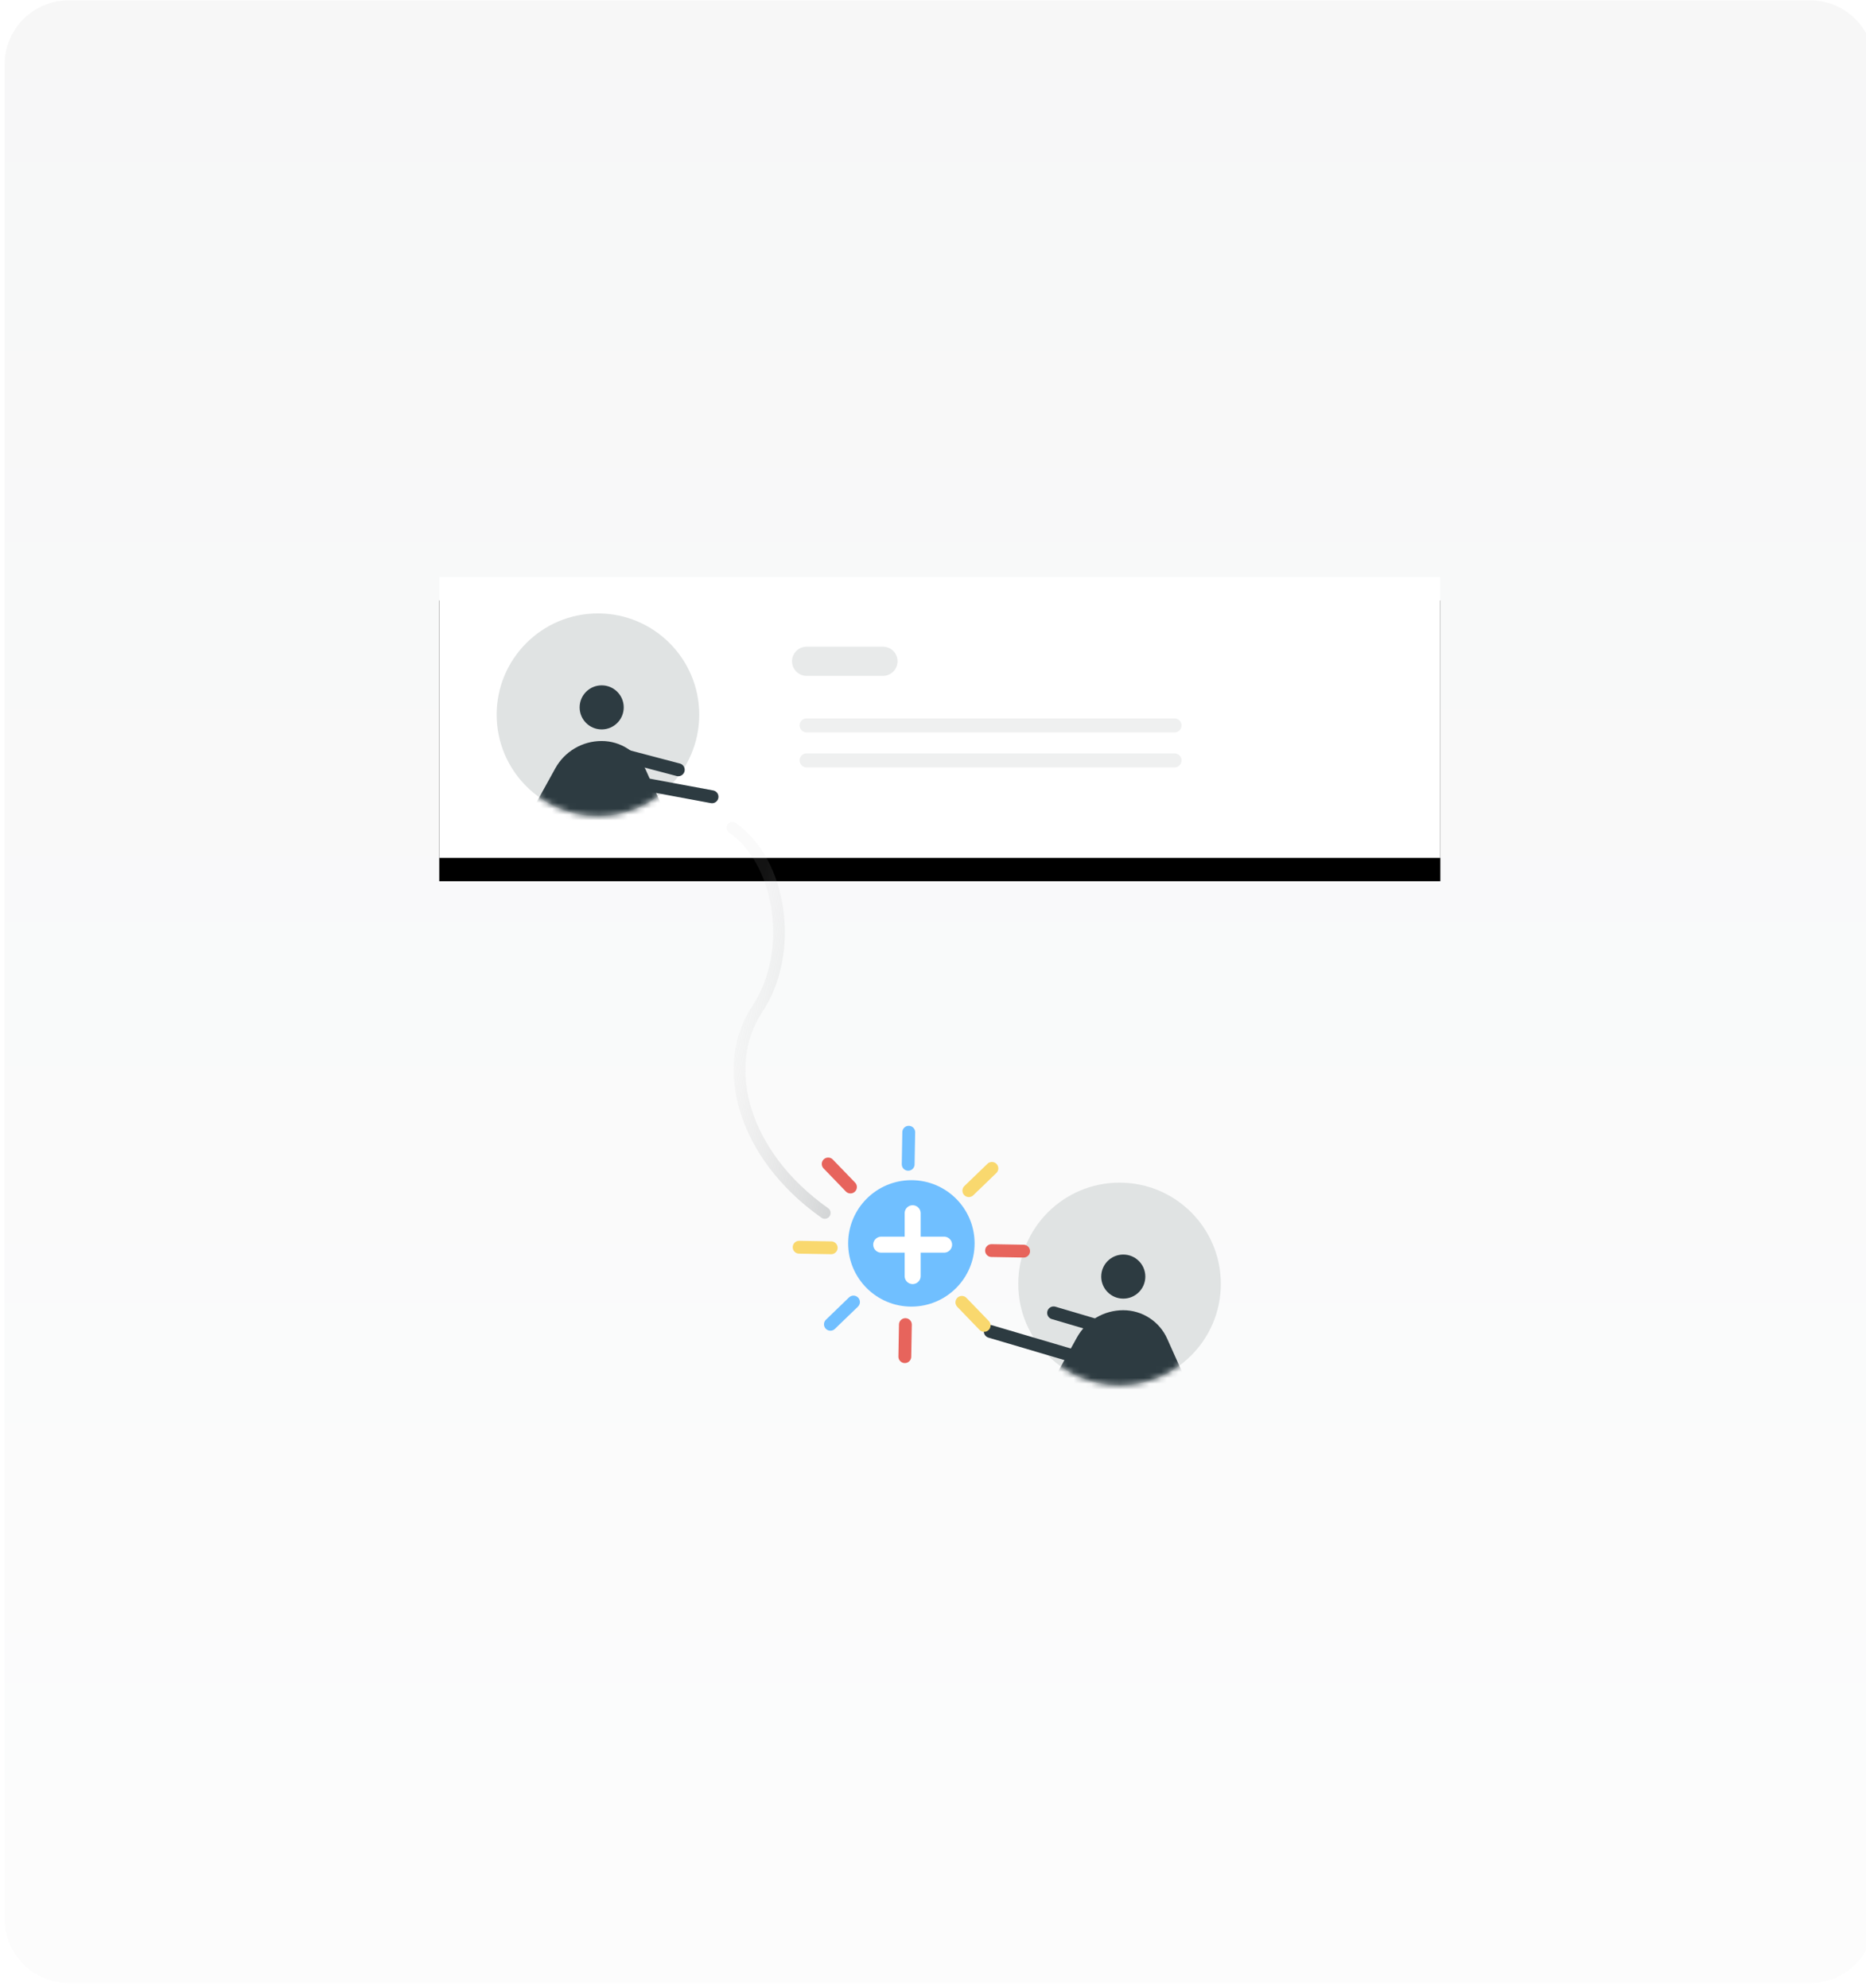 <?xml version="1.0" encoding="UTF-8"?>
<svg width="320px" height="341px" viewBox="0 0 320 341" version="1.1" xmlns="http://www.w3.org/2000/svg" xmlns:xlink="http://www.w3.org/1999/xlink">
    <!-- Generator: Sketch 52.3 (67297) - http://www.bohemiancoding.com/sketch -->
    <title>feature-collaboration</title>
    <desc>Created with Sketch.</desc>
    <defs>
        <linearGradient x1="50%" y1="0%" x2="50%" y2="100%" id="linearGradient-1">
            <stop stop-color="#0F1E24" offset="0%"></stop>
            <stop stop-color="#A3A9AC" offset="100%"></stop>
        </linearGradient>
        <polygon id="path-2" points="0.729 0.392 172.401 0.392 172.401 48.554 0.729 48.554"></polygon>
        <filter x="-18.6%" y="-58.1%" width="137.3%" height="232.9%" filterUnits="objectBoundingBox" id="filter-3">
            <feOffset dx="0" dy="4" in="SourceAlpha" result="shadowOffsetOuter1"></feOffset>
            <feGaussianBlur stdDeviation="10" in="shadowOffsetOuter1" result="shadowBlurOuter1"></feGaussianBlur>
            <feColorMatrix values="0 0 0 0 0   0 0 0 0 0   0 0 0 0 0  0 0 0 0.068 0" type="matrix" in="shadowBlurOuter1"></feColorMatrix>
        </filter>
        <circle id="path-4" cx="17.37" cy="17.37" r="17.37"></circle>
        <circle id="path-6" cx="17.37" cy="17.37" r="17.37"></circle>
        <linearGradient x1="50%" y1="0%" x2="229.739%" y2="124.737%" id="linearGradient-8">
            <stop stop-color="#C8C8C8" stop-opacity="0.129" offset="0%"></stop>
            <stop stop-color="#5D686D" offset="100%"></stop>
        </linearGradient>
    </defs>
    <g id="feature-collaboration" stroke="none" stroke-width="1" fill="none" fill-rule="evenodd">
        <path d="M11.787,0.056 L310.412,0.056 C316.487,0.056 321.412,4.981 321.412,11.056 L321.412,329.142 C321.412,335.218 316.487,340.142 310.412,340.142 L11.787,340.142 C5.712,340.142 0.787,335.218 0.787,329.142 L0.787,11.056 C0.787,4.981 5.712,0.056 11.787,0.056 Z" id="gradient-background" fill="url(#linearGradient-1)" opacity="0.037"></path>
        <g id="collaboration-minimal-ver" transform="translate(74.6, 98.599)">
            <g id="person">
                <g id="Rectangle-4">
                    <use fill="black" fill-opacity="1" filter="url(#filter-3)" xlink:href="#path-2"></use>
                    <use fill="#FFFFFF" fill-rule="evenodd" xlink:href="#path-2"></use>
                </g>
                <path d="M63.722,14.827 L76.823,14.827" id="Path-18" stroke="#E8EAEA" stroke-width="5" stroke-linecap="round"></path>
                <path d="M63.722,25.827 L126.823,25.827" id="Path-18" stroke="#EFF0F0" stroke-width="2.4" stroke-linecap="round"></path>
                <path d="M63.722,31.827 L126.823,31.827" id="Path-18" stroke="#EFF0F0" stroke-width="2.4" stroke-linecap="round"></path>
                <g transform="translate(10.572, 6.618)">
                    <mask id="mask-5" fill="white">
                        <use xlink:href="#path-4"></use>
                    </mask>
                    <use id="Oval" fill="#E0E3E3" opacity="0.763" transform="translate(17.37, 17.37) scale(-1, 1) translate(-17.37, -17.37) " xlink:href="#path-4"></use>
                    <g id="Group-67" mask="url(#mask-5)" fill="#2D3B41">
                        <g transform="translate(17.608, 23.757) scale(-1, 1) translate(-17.608, -23.757) translate(5.108, 11.757)">
                            <circle id="Oval-7" cx="12.098" cy="4.36" r="3.781"></circle>
                            <path d="M0.682,23.697 L4.568,15.012 C5.898,12.039 8.851,10.126 12.108,10.126 L12.108,10.126 C15.411,10.126 18.453,11.92 20.05,14.812 L24.96,23.697" id="Path-31"></path>
                        </g>
                    </g>
                </g>
                <path d="M31.835,35.155 L47.502,38.069" id="Path-35" stroke="#2D3B41" stroke-width="2.213" stroke-linecap="round"></path>
                <path d="M30.677,30.523 L41.712,33.437" id="Path-35" stroke="#2D3B41" stroke-width="2.213" stroke-linecap="round"></path>
            </g>
            <g id="person" transform="translate(95, 104)">
                <g transform="translate(5.02, 0.252)">
                    <mask id="mask-7" fill="white">
                        <use xlink:href="#path-6"></use>
                    </mask>
                    <use id="Oval" fill="#E0E3E3" opacity="0.763" xlink:href="#path-6"></use>
                    <g id="Group-67" mask="url(#mask-7)" fill="#2D3B41">
                        <g transform="translate(17.608, 23.757) scale(-1, 1) translate(-17.608, -23.757) translate(5.108, 11.757)">
                            <circle id="Oval-7" cx="12.098" cy="4.36" r="3.781"></circle>
                            <path d="M0.682,23.697 L4.568,15.012 C5.898,12.039 8.851,10.126 12.108,10.126 L12.108,10.126 C15.411,10.126 18.453,11.92 20.05,14.812 L24.96,23.697" id="Path-31"></path>
                        </g>
                    </g>
                </g>
                <path d="M0.031,26.579 L15.698,29.493" id="Path-35" stroke="#2D3B41" stroke-width="2.213" stroke-linecap="round" transform="translate(7.864, 28.036) scale(-1, 1) rotate(-27) translate(-7.864, -28.036) "></path>
                <path d="M10.893,23.397 L26.56,26.311" id="Path-35" stroke="#2D3B41" stroke-width="2.213" stroke-linecap="round" transform="translate(18.726, 24.854) scale(-1, 1) rotate(-27) translate(-18.726, -24.854) "></path>
            </g>
            <g id="Group-4" transform="translate(80.82, 114.541) rotate(46) translate(-80.82, -114.541) translate(61.32, 95.041)" stroke-linecap="round" stroke-width="2.2">
                <path d="M20.54,0.094 L20.54,5.594" id="Path-11" stroke="#F9D86E"></path>
                <path d="M20.54,33.094 L20.54,38.594" id="Path-11" stroke="#70BFFF" fill="#D8D8D8"></path>
                <path d="M8.117,5.24 L8.117,10.74" id="Path-11" stroke="#70BFFF" fill="#D8D8D8" transform="translate(8.117, 7.99) scale(-1, 1) rotate(45) translate(-8.117, -7.99) "></path>
                <path d="M31.452,28.575 L31.452,34.075" id="Path-11" stroke="#E7645C" transform="translate(31.452, 31.325) scale(-1, 1) rotate(45) translate(-31.452, -31.325) "></path>
                <path d="M32.583,5.24 L32.583,10.74" id="Path-11" stroke="#E7645C" transform="translate(32.583, 7.99) rotate(45) translate(-32.583, -7.99) "></path>
                <path d="M9.248,28.575 L9.248,34.075" id="Path-11" stroke="#F9D86E" transform="translate(9.248, 31.325) rotate(45) translate(-9.248, -31.325) "></path>
                <path d="M3.241,17.013 L3.241,22.513" id="Path-11" stroke="#E7645C" transform="translate(3.241, 19.763) rotate(-90) translate(-3.241, -19.763) "></path>
                <path d="M36.241,17.013 L36.241,22.513" id="Path-11" stroke="#F9D86E" transform="translate(36.241, 19.763) rotate(-90) translate(-36.241, -19.763) "></path>
            </g>
            <g id="add-button" transform="translate(70, 103)">
                <circle id="Oval-3" fill="#70BFFF" cx="11.692" cy="11.674" r="10.842"></circle>
                <path d="M6.518,11.892 L17.301,11.892" id="Path-4" stroke="#FFFFFF" stroke-width="2.744" stroke-linecap="round" transform="translate(11.91, 11.892) rotate(90) translate(-11.91, -11.892) "></path>
                <path d="M6.518,11.892 L17.301,11.892" id="Path-4" stroke="#FFFFFF" stroke-width="2.744" stroke-linecap="round"></path>
            </g>
            <path d="M50.989,43.383 C59.373,49.15 61.787,64.659 55.263,74.486 C48.739,84.314 52.763,99.505 66.84,109.451" id="Path-2" stroke="url(#linearGradient-8)" stroke-width="2" opacity="0.728" stroke-linecap="round"></path>
        </g>
    </g>
</svg>